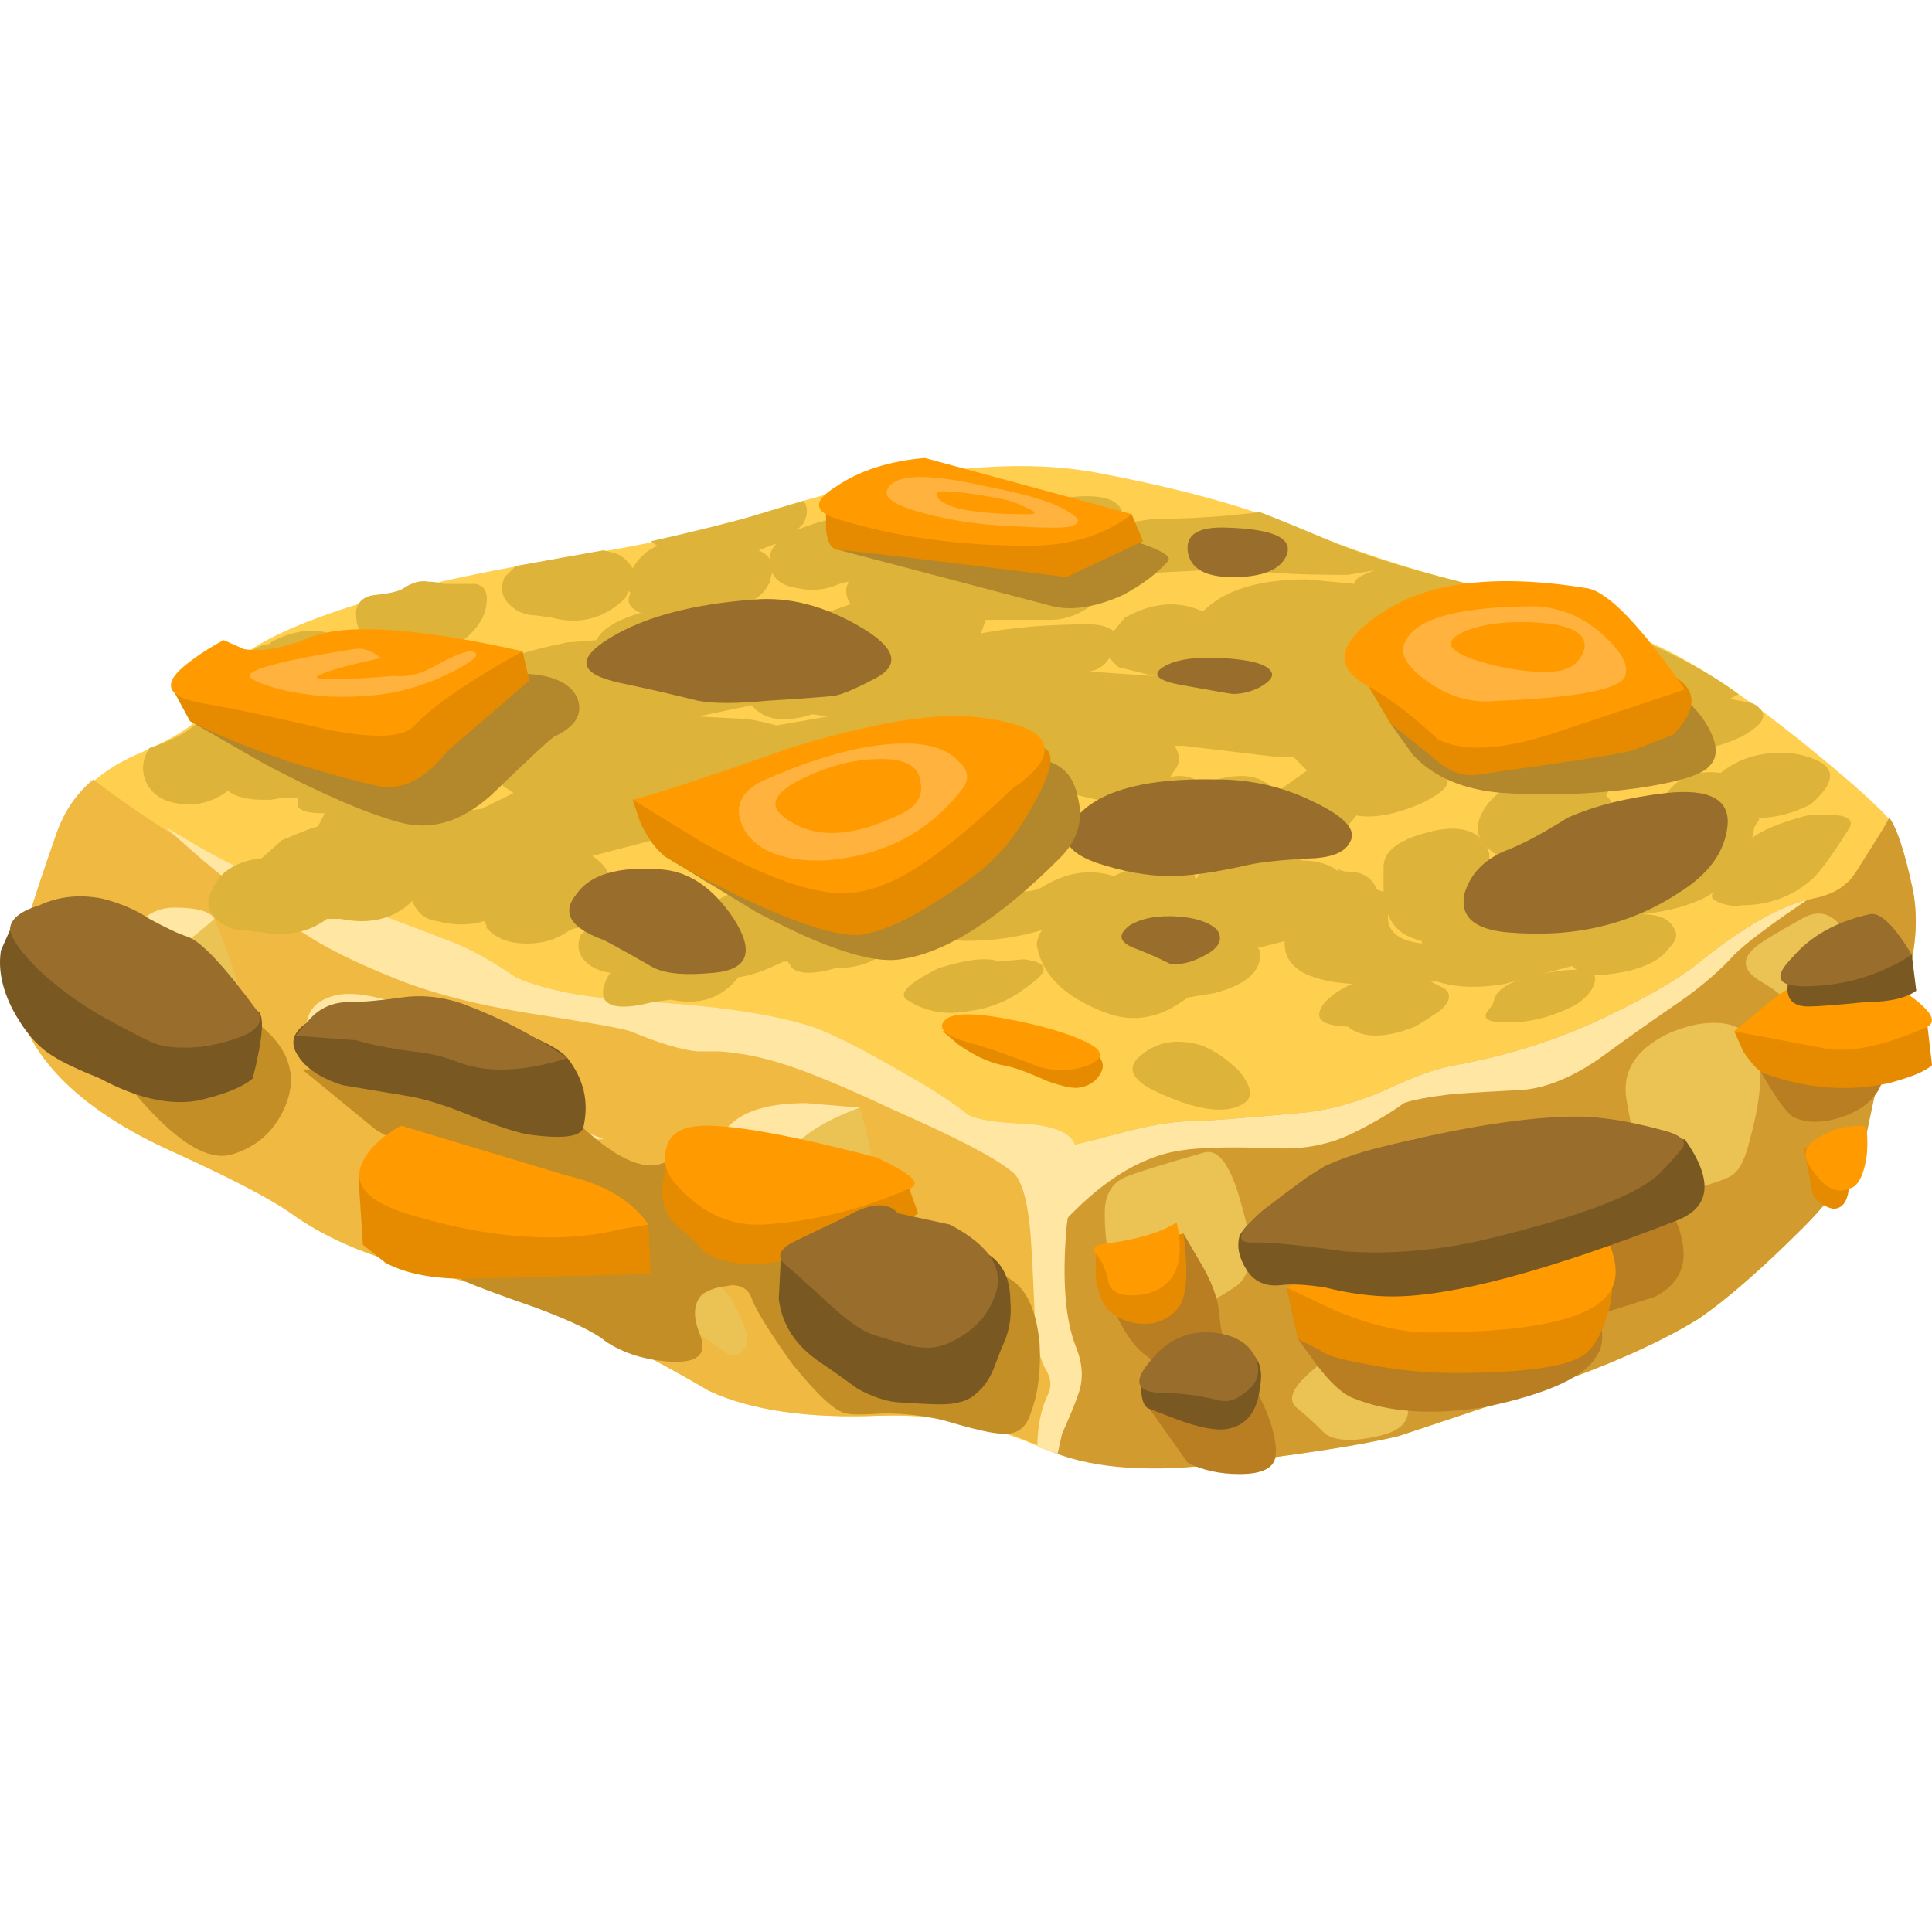 <?xml version="1.0" encoding="UTF-8" standalone="no"?>
<!-- Generator: Adobe Illustrator 15.1.0, SVG Export Plug-In . SVG Version: 6.00 Build 0)  -->

<svg
   xmlns:dc="http://purl.org/dc/elements/1.1/"
   xmlns:cc="http://creativecommons.org/ns#"
   xmlns:rdf="http://www.w3.org/1999/02/22-rdf-syntax-ns#"
   xmlns:svg="http://www.w3.org/2000/svg"
   xmlns="http://www.w3.org/2000/svg"
   xmlns:sodipodi="http://sodipodi.sourceforge.net/DTD/sodipodi-0.dtd"
   xmlns:inkscape="http://www.inkscape.org/namespaces/inkscape"
   version="1.1"
   id="flash0.ai"
   x="0px"
   y="0px"
   width="256"
   height="256"
   viewBox="0 0 256 256"
   xml:space="preserve"
   sodipodi:docname="bubble_and_squeak.svg"
   inkscape:version="0.92.4 (5da689c313, 2019-01-14)"><title
   id="title1003">Bubble and Squeak</title><defs
   id="defs194" /><sodipodi:namedview
   pagecolor="#ffffff"
   bordercolor="#666666"
   borderopacity="1"
   objecttolerance="10"
   gridtolerance="10"
   guidetolerance="10"
   inkscape:pageopacity="0"
   inkscape:pageshadow="2"
   inkscape:window-width="1920"
   inkscape:window-height="1025"
   id="namedview192"
   showgrid="false"
   inkscape:zoom="1.9540655"
   inkscape:cx="214.28074"
   inkscape:cy="50.147833"
   inkscape:window-x="-8"
   inkscape:window-y="-8"
   inkscape:window-maximized="1"
   inkscape:current-layer="flash0.ai"
   fit-margin-top="0"
   fit-margin-left="0"
   fit-margin-right="0"
   fit-margin-bottom="0" />
<g
   id="g1086"
   transform="matrix(7.447,0,0,7.447,-64.21,-92.35)"><path
     style="clip-rule:evenodd;fill:#ffcf4f;fill-rule:evenodd"
     d="m 40.72,25.63 c 0.854,0.693 1.373,1.16 1.56,1.399 0.106,0.16 0.228,0.533 0.36,1.12 0.106,0.454 0.094,0.96 -0.04,1.521 -0.08,0.319 -0.227,0.8 -0.44,1.439 -0.08,0.32 -0.187,0.801 -0.32,1.44 -0.187,0.56 -0.56,1.12 -1.119,1.68 -0.747,0.747 -1.373,1.294 -1.881,1.64 -0.692,0.427 -1.626,0.841 -2.8,1.24 l -2.52,0.84 c -0.641,0.16 -1.76,0.334 -3.359,0.521 -1.281,0.133 -2.32,0.014 -3.121,-0.36 -0.879,-0.373 -1.8,-0.547 -2.76,-0.52 C 23,37.643 21.987,37.496 21.24,37.15 20.333,36.617 19.453,36.164 18.6,35.79 17.88,35.497 16.96,35.204 15.84,34.911 15.04,34.697 14.36,34.39 13.8,33.99 13.426,33.723 12.68,33.337 11.56,32.831 10.706,32.431 10.053,31.977 9.6,31.471 9.067,30.884 8.84,30.244 8.92,29.551 c 0.026,-0.267 0.253,-1.014 0.68,-2.24 0.24,-0.666 0.72,-1.16 1.44,-1.479 0.747,-0.32 1.147,-0.587 1.2,-0.8 0.133,-0.454 0.44,-0.827 0.92,-1.12 0.56,-0.347 1.493,-0.693 2.8,-1.04 0.853,-0.214 1.946,-0.427 3.28,-0.641 1.12,-0.187 2.08,-0.413 2.88,-0.68 2.506,-0.8 4.546,-1.04 6.119,-0.72 1.387,0.266 2.507,0.573 3.36,0.92 1.04,0.427 2.04,0.76 3,1 1.6,0.399 2.813,0.8 3.64,1.2 0.694,0.345 1.521,0.905 2.481,1.679 z"
     id="path19"
     inkscape:connector-curvature="0" /><path
     style="clip-rule:evenodd;fill:#f0b941;fill-rule:evenodd"
     d="m 16.64,29.149 c 0.347,0.134 0.733,0.347 1.16,0.64 0.533,0.24 1.346,0.387 2.44,0.44 1.227,0.08 2.173,0.227 2.839,0.44 0.374,0.133 0.947,0.426 1.721,0.88 0.426,0.239 0.773,0.467 1.04,0.68 0.134,0.08 0.426,0.134 0.88,0.16 0.772,0.026 1.12,0.227 1.04,0.6 l -0.16,1.24 c -0.08,0.934 -0.026,1.64 0.16,2.12 0.133,0.32 0.146,0.613 0.04,0.88 -0.054,0.16 -0.147,0.387 -0.28,0.681 l -0.08,0.359 C 26.961,38.056 26.56,37.896 26.24,37.789 25.707,37.63 25.053,37.562 24.28,37.59 23,37.643 21.987,37.496 21.24,37.15 20.333,36.617 19.453,36.164 18.6,35.79 17.88,35.497 16.96,35.204 15.84,34.911 15.04,34.697 14.36,34.39 13.8,33.99 13.426,33.723 12.68,33.337 11.56,32.831 10.706,32.431 10.053,31.977 9.6,31.471 9.067,30.884 8.84,30.244 8.92,29.551 c 0.026,-0.267 0.253,-1.014 0.68,-2.24 0.133,-0.427 0.36,-0.773 0.68,-1.04 1.307,0.986 2.347,1.573 3.12,1.76 0.426,0.078 1.506,0.451 3.24,1.118 z"
     id="path21"
     inkscape:connector-curvature="0" /><path
     style="clip-rule:evenodd;fill:#d19b30;fill-rule:evenodd"
     d="m 40.879,28.39 c 0.268,-0.054 0.468,-0.146 0.601,-0.28 0.054,-0.026 0.16,-0.173 0.32,-0.439 0.239,-0.374 0.387,-0.613 0.439,-0.721 0.134,0.188 0.268,0.587 0.4,1.2 0.106,0.454 0.094,0.96 -0.04,1.521 -0.08,0.319 -0.227,0.8 -0.44,1.439 -0.08,0.32 -0.187,0.801 -0.32,1.44 -0.187,0.56 -0.56,1.12 -1.119,1.68 -0.747,0.747 -1.373,1.294 -1.881,1.64 -0.692,0.427 -1.626,0.841 -2.8,1.24 l -2.52,0.84 c -0.641,0.16 -1.76,0.334 -3.359,0.521 -1.227,0.133 -2.2,0.04 -2.921,-0.28 l 0.2,-1.16 -0.2,-3.64 0.081,-0.56 c 0.159,0 0.532,-0.08 1.119,-0.24 0.587,-0.16 1.04,-0.24 1.36,-0.24 0.239,0 0.934,-0.054 2.079,-0.16 0.454,-0.053 0.921,-0.187 1.4,-0.4 0.507,-0.239 0.92,-0.386 1.24,-0.439 1.014,-0.187 1.946,-0.493 2.8,-0.92 0.72,-0.347 1.254,-0.667 1.601,-0.96 0.773,-0.616 1.428,-0.976 1.96,-1.082 z"
     id="path23"
     inkscape:connector-curvature="0" /><path
     style="clip-rule:evenodd;fill:#ffe6a3;fill-rule:evenodd"
     d="m 39.479,29.39 c -0.24,0.267 -0.547,0.533 -0.92,0.8 -0.507,0.347 -0.96,0.667 -1.36,0.96 -0.507,0.374 -0.986,0.587 -1.439,0.64 -0.534,0.027 -0.974,0.054 -1.32,0.08 -0.427,0.054 -0.706,0.107 -0.84,0.16 -0.214,0.16 -0.507,0.334 -0.88,0.521 -0.428,0.213 -0.894,0.307 -1.399,0.28 -0.801,-0.027 -1.36,-0.014 -1.681,0.039 -0.747,0.107 -1.493,0.587 -2.24,1.44 l -0.12,-1.16 0.041,-0.319 c 0.159,0 0.532,-0.08 1.119,-0.24 0.587,-0.16 1.04,-0.24 1.36,-0.24 0.239,0 0.934,-0.054 2.079,-0.16 0.454,-0.053 0.921,-0.187 1.4,-0.4 0.507,-0.239 0.92,-0.386 1.24,-0.439 1.014,-0.187 1.946,-0.493 2.8,-0.92 0.72,-0.347 1.254,-0.667 1.601,-0.96 0.729,-0.579 1.35,-0.933 1.859,-1.06 -0.662,0.446 -1.095,0.774 -1.3,0.978 z"
     id="path25"
     inkscape:connector-curvature="0" /><path
     style="clip-rule:evenodd;fill:#ffe6a3;fill-rule:evenodd"
     d="m 16.64,29.149 c 0.347,0.134 0.733,0.347 1.16,0.64 0.533,0.24 1.346,0.387 2.44,0.44 1.227,0.08 2.173,0.227 2.839,0.44 0.374,0.133 0.947,0.426 1.721,0.88 0.426,0.239 0.773,0.467 1.04,0.68 0.134,0.08 0.426,0.134 0.88,0.16 0.772,0.026 1.12,0.227 1.04,0.6 l -0.16,1.24 c -0.08,0.934 -0.026,1.64 0.16,2.12 0.133,0.32 0.146,0.613 0.04,0.88 -0.054,0.16 -0.147,0.387 -0.28,0.681 l -0.08,0.359 -0.36,-0.12 c 0,-0.373 0.067,-0.693 0.2,-0.96 0.054,-0.133 0.041,-0.267 -0.04,-0.4 -0.106,-0.186 -0.173,-0.439 -0.2,-0.76 -0.026,-0.72 -0.053,-1.267 -0.079,-1.64 -0.054,-0.667 -0.174,-1.054 -0.36,-1.16 -0.293,-0.24 -0.987,-0.6 -2.08,-1.08 -0.907,-0.427 -1.587,-0.706 -2.041,-0.84 -0.346,-0.106 -0.693,-0.173 -1.04,-0.2 h -0.4 c -0.293,-0.026 -0.693,-0.146 -1.2,-0.359 -0.16,-0.054 -0.76,-0.16 -1.8,-0.32 -0.986,-0.16 -1.8,-0.373 -2.44,-0.641 -0.667,-0.266 -1.2,-0.533 -1.6,-0.8 -0.613,-0.453 -0.934,-0.68 -0.96,-0.68 -0.293,-0.16 -0.786,-0.56 -1.479,-1.2 0.907,0.561 1.52,0.867 1.84,0.92 0.425,0.08 1.505,0.453 3.239,1.12 z"
     id="path27"
     inkscape:connector-curvature="0" /><g
     id="g39">
		<path
   style="clip-rule:evenodd;fill:#deb33a;fill-rule:evenodd"
   d="m 13.48,24.75 c -0.613,0.187 -0.934,0.146 -0.96,-0.12 -0.026,-0.267 0.24,-0.52 0.8,-0.76 0.08,0 0.12,-0.014 0.12,-0.04 0.187,-0.106 0.387,-0.174 0.6,-0.2 0.267,-0.026 0.44,0.014 0.521,0.12 0.186,0.187 0.013,0.439 -0.521,0.76 z"
   id="path29"
   inkscape:connector-curvature="0" />
		<path
   style="clip-rule:evenodd;fill:#deb33a;fill-rule:evenodd"
   d="m 16.919,23.75 c -0.213,0.133 -0.426,0.2 -0.64,0.2 h -0.44 c -0.613,0 -0.907,-0.227 -0.88,-0.681 0.026,-0.159 0.133,-0.253 0.32,-0.28 0.267,-0.026 0.44,-0.066 0.52,-0.119 0.16,-0.107 0.307,-0.146 0.44,-0.12 0.08,0 0.173,0.013 0.28,0.04 h 0.56 c 0.16,0.026 0.227,0.146 0.2,0.359 -0.026,0.214 -0.146,0.414 -0.36,0.601 z"
   id="path31"
   inkscape:connector-curvature="0" />
		<path
   style="clip-rule:evenodd;fill:#deb33a;fill-rule:evenodd"
   d="m 26.84,29.47 c 0.426,0.054 0.467,0.2 0.12,0.44 -0.32,0.266 -0.681,0.426 -1.081,0.479 -0.427,0.08 -0.8,0.014 -1.12,-0.2 -0.16,-0.106 0.026,-0.293 0.56,-0.56 0.506,-0.16 0.867,-0.2 1.08,-0.12 z"
   id="path33"
   inkscape:connector-curvature="0" />
		<path
   style="clip-rule:evenodd;fill:#deb33a;fill-rule:evenodd"
   d="m 21.04,25.149 0.76,0.04 c 0.133,0 0.347,0.04 0.64,0.12 l 0.92,-0.16 -0.281,-0.039 c -0.506,0.159 -0.866,0.106 -1.08,-0.16 z m 1.28,-2.799 c 0,-0.106 0.04,-0.2 0.12,-0.28 l -0.319,0.12 c 0.105,0.053 0.171,0.106 0.199,0.16 z m 0.519,0.52 c -0.24,-0.027 -0.4,-0.12 -0.479,-0.28 l -0.04,0.16 c -0.054,0.133 -0.146,0.239 -0.28,0.319 0.374,0 0.56,0.08 0.56,0.24 0.24,0 0.4,0.027 0.479,0.08 l 0.681,-0.24 C 23.707,23.096 23.679,23.003 23.679,22.87 l 0.041,-0.12 -0.16,0.04 c -0.24,0.106 -0.481,0.133 -0.721,0.08 z m 8.481,3.64 0.559,-0.399 -0.239,-0.24 h -0.28 l -1.68,-0.2 h -0.16 c 0.106,0.16 0.106,0.307 0,0.44 l -0.08,0.119 c 0.213,-0.053 0.4,-0.013 0.561,0.12 l 0.279,-0.08 c 0.506,-0.133 0.853,-0.053 1.04,0.24 z M 24.96,27.949 24.92,27.71 24.679,27.63 24.559,27.55 24,27.39 c -0.053,-0.026 -0.12,-0.106 -0.2,-0.24 l -0.36,-0.04 c -0.053,-0.026 -0.106,-0.093 -0.16,-0.199 h -0.24 c -0.133,0.133 -0.2,0.253 -0.2,0.359 0.027,0.4 -0.266,0.667 -0.879,0.8 -0.613,0.16 -0.934,0.067 -0.96,-0.28 0,-0.266 0.053,-0.493 0.16,-0.68 l -2,0.521 c 0.24,0.159 0.347,0.347 0.32,0.56 0.133,-0.026 0.28,-0.014 0.439,0.04 0.16,0.026 0.187,0.094 0.08,0.2 l 0.48,0.04 c 0.026,-0.026 0.16,-0.066 0.399,-0.12 l 0.48,0.08 c 0.374,-0.213 0.787,-0.32 1.24,-0.32 h 1.68 c 0.267,-0.108 0.494,-0.162 0.681,-0.162 z m 1.76,-0.239 -0.12,0.159 c -0.08,0.107 -0.253,0.214 -0.521,0.32 0.534,0.106 0.894,0.106 1.081,0 0.426,-0.267 0.853,-0.333 1.279,-0.2 0.32,-0.159 0.653,-0.227 1,-0.2 0.299,0.021 0.453,0.115 0.46,0.28 0.042,-0.126 0.182,-0.233 0.421,-0.319 0.266,-0.107 0.559,-0.174 0.879,-0.2 -0.16,-0.026 -0.253,-0.094 -0.279,-0.2 -0.107,0.08 -0.213,0.12 -0.32,0.12 -0.96,0.24 -1.627,0.213 -2,-0.08 -0.267,-0.214 -0.293,-0.453 -0.08,-0.72 h -0.2 l -1.041,-0.24 0.2,0.24 c 0.267,0.054 0.387,0.187 0.36,0.399 -0.08,0.347 -0.427,0.561 -1.04,0.641 z m -1.241,-2.32 -0.2,-0.04 -1.8,0.44 0.041,0.04 v 0.2 l 1.319,0.039 c 0.213,0.08 0.333,0.134 0.36,0.16 h 0.28 l 0.24,-0.04 c -0.213,-0.133 -0.146,-0.333 0.2,-0.6 l -0.041,-0.2 h -0.399 z m 3.041,-1.12 -0.16,-0.159 c -0.08,0.133 -0.199,0.213 -0.359,0.239 l 1.16,0.08 z m 5.4,4.919 v -0.04 l -0.12,-0.04 c -0.24,-0.08 -0.4,-0.227 -0.48,-0.439 -0.028,0.293 0.172,0.467 0.6,0.519 z m 1.159,-1.719 0.041,0.12 c 0,0.373 0.053,0.586 0.159,0.64 0.213,0.08 0.267,0.2 0.16,0.36 0.294,0.053 0.373,0.16 0.239,0.32 h 0.2 l 0.521,-0.16 c 0.32,-0.08 0.561,-0.107 0.721,-0.08 -0.294,-0.107 -0.441,-0.28 -0.441,-0.521 -0.293,-0.133 -0.239,-0.36 0.16,-0.68 l 0.2,-0.08 v -0.12 l -0.479,0.28 c -0.721,0.24 -1.213,0.214 -1.481,-0.079 z m 0.96,-4.04 -0.919,-0.24 0.039,0.2 c 0,0.134 0.12,0.254 0.36,0.36 0.08,-0.106 0.2,-0.2 0.359,-0.28 z m -2.479,0.84 c -0.134,-0.133 -0.213,-0.267 -0.24,-0.399 -0.133,0.053 -0.32,0.08 -0.56,0.08 l 0.079,0.119 c 0.134,0.613 0.627,1.32 1.48,2.12 0.16,0.134 0.014,0.307 -0.44,0.521 -0.453,0.187 -0.826,0.253 -1.119,0.2 l -0.24,0.279 c -0.24,0.24 -0.533,0.36 -0.88,0.36 l 0.12,0.08 v 0.08 c 0.316,0 0.556,0.079 0.72,0.239 -0.053,-0.053 -0.066,-0.08 -0.04,-0.08 0.053,0.027 0.106,0.041 0.16,0.041 0.267,0 0.439,0.106 0.521,0.319 l 0.119,0.04 V 27.83 c 0,-0.268 0.24,-0.467 0.721,-0.601 0.453,-0.134 0.786,-0.106 1,0.08 l -0.04,-0.08 c -0.027,-0.213 0.066,-0.426 0.279,-0.64 l 0.4,-0.36 c 0.187,-0.16 0.439,-0.279 0.76,-0.359 -0.613,0 -1.12,-0.107 -1.521,-0.32 -0.266,-0.08 -0.492,-0.187 -0.68,-0.32 -0.373,-0.187 -0.613,-0.373 -0.72,-0.56 -0.026,-0.16 0.013,-0.294 0.121,-0.4 z m -0.84,-1.48 c 0,-0.054 0.053,-0.107 0.159,-0.16 l 0.2,-0.08 -0.479,0.08 c -0.986,0 -1.6,-0.04 -1.84,-0.12 -1.521,0.08 -2.307,0.12 -2.36,0.12 h -0.08 v 0.04 c -0.027,0.213 -0.147,0.399 -0.36,0.56 -0.214,0.134 -0.427,0.2 -0.64,0.2 h -1.16 l -0.081,0.24 c 0.561,-0.106 1.2,-0.16 1.921,-0.16 0.187,0 0.333,0.04 0.439,0.12 l 0.2,-0.24 c 0.48,-0.267 0.934,-0.307 1.36,-0.12 h 0.039 c 0.374,-0.373 0.987,-0.56 1.84,-0.56 z m 4.24,1.399 0.16,0.04 c -0.268,-0.133 -0.641,-0.227 -1.121,-0.279 0.32,0.133 0.641,0.213 0.961,0.239 z m 4.56,2.96 c -0.32,0.507 -0.547,0.813 -0.681,0.92 -0.347,0.294 -0.76,0.44 -1.239,0.44 -0.08,0.026 -0.2,0.014 -0.36,-0.04 -0.16,-0.054 -0.2,-0.12 -0.119,-0.2 L 39,28.349 c -0.293,0.16 -0.68,0.267 -1.16,0.32 0.294,0 0.48,0.08 0.561,0.24 0.08,0.106 0.053,0.227 -0.08,0.359 -0.187,0.267 -0.586,0.427 -1.199,0.48 -0.268,0 -0.441,-0.054 -0.521,-0.16 -0.721,0.187 -1.12,0.293 -1.2,0.32 -0.479,0.079 -0.88,0.066 -1.2,-0.041 h -0.12 l 0.24,0.12 c 0.133,0.106 0.106,0.24 -0.08,0.4 -0.24,0.16 -0.387,0.253 -0.439,0.28 -0.534,0.213 -0.934,0.213 -1.2,0 -0.494,-0.015 -0.628,-0.161 -0.4,-0.44 0.134,-0.134 0.293,-0.24 0.479,-0.319 -0.826,-0.054 -1.226,-0.307 -1.199,-0.761 L 31,29.27 l 0.039,0.04 c 0.054,0.347 -0.213,0.601 -0.8,0.76 l -0.479,0.08 -0.12,0.08 c -0.427,0.294 -0.866,0.36 -1.319,0.2 -0.721,-0.267 -1.134,-0.653 -1.241,-1.16 -0.026,-0.08 0,-0.187 0.081,-0.32 -0.801,0.24 -1.64,0.254 -2.521,0.04 l -0.16,0.28 c -0.267,0.24 -0.6,0.36 -1,0.36 -0.373,0.106 -0.627,0.106 -0.76,0 l -0.08,-0.12 h -0.08 c -0.32,0.16 -0.586,0.253 -0.8,0.279 -0.293,0.374 -0.694,0.507 -1.2,0.4 l -0.32,0.04 c -0.507,0.134 -0.8,0.106 -0.88,-0.08 -0.027,-0.133 0.013,-0.28 0.12,-0.439 -0.187,-0.027 -0.334,-0.094 -0.44,-0.2 -0.133,-0.134 -0.16,-0.293 -0.08,-0.48 l 0.12,-0.119 h -0.2 l -0.12,0.039 c -0.213,0.16 -0.467,0.24 -0.76,0.24 -0.32,0 -0.56,-0.094 -0.72,-0.279 V 28.87 l -0.04,-0.08 c -0.267,0.08 -0.547,0.08 -0.84,0 -0.213,-0.026 -0.36,-0.146 -0.44,-0.359 -0.32,0.32 -0.747,0.427 -1.28,0.32 h -0.24 c -0.32,0.239 -0.707,0.319 -1.16,0.239 l -0.32,-0.04 c -0.214,0 -0.387,-0.08 -0.521,-0.239 -0.133,-0.134 -0.146,-0.294 -0.04,-0.48 0.133,-0.319 0.426,-0.507 0.88,-0.56 l 0.36,-0.32 c 0.374,-0.16 0.587,-0.24 0.64,-0.24 l 0.12,-0.239 c -0.32,0 -0.48,-0.054 -0.48,-0.16 v -0.12 h -0.24 l -0.24,0.04 h -0.12 c -0.293,0 -0.507,-0.054 -0.64,-0.16 -0.213,0.16 -0.44,0.24 -0.68,0.24 -0.374,0 -0.627,-0.12 -0.76,-0.36 -0.107,-0.213 -0.093,-0.427 0.04,-0.64 0.4,-0.134 0.68,-0.28 0.84,-0.44 h 0.041 c 0.266,0 0.466,0.067 0.6,0.2 0.24,-0.187 0.48,-0.28 0.72,-0.28 h 0.12 l 0.16,0.04 v -0.04 c 0.16,-0.133 0.6,-0.373 1.32,-0.72 0.586,-0.267 1.013,-0.24 1.28,0.08 0.133,0.16 0.133,0.333 0,0.52 -0.134,0.16 -0.293,0.28 -0.48,0.36 l -0.36,0.16 c -0.187,0.106 -0.266,0.134 -0.24,0.08 l -0.08,0.08 c 0.054,0.054 0.054,0.12 0,0.2 0.347,0 0.533,0.066 0.56,0.199 0.053,0.054 0.066,0.12 0.04,0.2 h 0.04 c 0.267,0.08 0.4,0.24 0.4,0.48 l 0.2,-0.04 0.48,0.04 0.28,-0.04 0.56,-0.28 -0.12,-0.08 c -0.133,-0.08 -0.2,-0.187 -0.2,-0.319 0.08,-0.294 0.28,-0.534 0.6,-0.721 l -0.24,-0.04 c -0.427,-0.054 -0.626,-0.239 -0.6,-0.56 -0.32,-0.027 -0.347,-0.16 -0.08,-0.4 0.267,-0.213 0.8,-0.4 1.6,-0.56 l 0.52,-0.04 c 0.08,-0.187 0.333,-0.347 0.76,-0.48 h 0.04 c -0.213,-0.08 -0.28,-0.199 -0.2,-0.359 l -0.04,-0.04 -0.04,0.12 c -0.374,0.373 -0.813,0.493 -1.32,0.359 l -0.28,-0.04 c -0.187,0 -0.347,-0.066 -0.48,-0.2 -0.133,-0.133 -0.16,-0.293 -0.08,-0.479 l 0.2,-0.2 1.56,-0.28 0.16,0.04 c 0.134,0.027 0.253,0.12 0.36,0.28 0.106,-0.187 0.253,-0.32 0.44,-0.399 l -0.12,-0.08 c 0.827,-0.187 1.466,-0.347 1.92,-0.48 l 0.8,-0.24 c 0.08,0.106 0.08,0.24 0,0.4 l -0.12,0.12 c 0.479,-0.213 1.24,-0.347 2.279,-0.4 l 2.761,-0.2 c 0.56,-0.027 0.813,0.133 0.76,0.48 l 0.561,-0.08 c 0.613,0 1.239,-0.04 1.879,-0.12 0.348,0.133 0.801,0.32 1.36,0.56 0.613,0.24 1.347,0.467 2.2,0.681 2.267,0.56 3.92,1.227 4.96,2 l -0.16,0.08 0.4,0.08 0.079,0.04 0.081,0.08 c 0.105,0.133 -0.014,0.293 -0.36,0.479 -0.4,0.187 -0.787,0.267 -1.16,0.24 l -0.2,0.04 c -0.373,0 -0.6,0.014 -0.68,0.04 l -0.6,0.12 c 0.319,0.133 0.399,0.333 0.239,0.6 0.08,0.08 0.12,0.146 0.12,0.2 0.027,0.106 0,0.227 -0.08,0.359 l 0.2,-0.12 0.681,-0.199 0.159,-0.28 c 0.213,-0.293 0.533,-0.413 0.96,-0.36 0.294,-0.239 0.653,-0.359 1.08,-0.359 0.24,0 0.467,0.053 0.68,0.16 0.293,0.16 0.24,0.413 -0.16,0.76 -0.319,0.16 -0.626,0.239 -0.919,0.239 v 0.04 l -0.081,0.12 -0.039,0.2 c 0.16,-0.134 0.479,-0.267 0.96,-0.399 0.639,-0.058 0.892,0.023 0.76,0.235 z"
   id="path35"
   inkscape:connector-curvature="0" />
		<path
   style="clip-rule:evenodd;fill:#deb33a;fill-rule:evenodd"
   d="m 35.199,30.229 c 0.026,-0.24 0.347,-0.413 0.96,-0.52 0.613,-0.107 0.894,-0.054 0.84,0.159 -0.026,0.134 -0.133,0.268 -0.32,0.4 -0.453,0.24 -0.893,0.347 -1.319,0.32 -0.32,0 -0.387,-0.094 -0.2,-0.28 z"
   id="path37"
   inkscape:connector-curvature="0" />
	</g><path
     style="clip-rule:evenodd;fill:#ebc355;fill-rule:evenodd"
     d="m 12.439,28.75 c 0.48,1.173 0.641,1.88 0.48,2.119 -0.187,0.268 -0.613,0.348 -1.28,0.24 -0.32,-0.053 -0.546,-0.373 -0.68,-0.96 -0.106,-0.479 -0.134,-0.84 -0.08,-1.08 0.026,-0.159 0.213,-0.307 0.56,-0.439 0.401,-0.107 0.734,-0.067 1,0.12 z"
     id="path41"
     inkscape:connector-curvature="0" /><path
     style="clip-rule:evenodd;fill:#ebc355;fill-rule:evenodd"
     d="m 23.92,32.109 c 0.293,1.04 0.373,1.721 0.24,2.04 -0.053,0.214 -0.227,0.32 -0.52,0.32 -0.374,-0.026 -0.68,-0.04 -0.92,-0.04 -0.293,0 -0.546,-0.174 -0.76,-0.52 -0.213,-0.294 -0.32,-0.601 -0.32,-0.921 0,-0.718 0.759,-1.011 2.28,-0.879 z"
     id="path43"
     inkscape:connector-curvature="0" /><path
     style="clip-rule:evenodd;fill:#ebc355;fill-rule:evenodd"
     d="m 18.68,32.31 c 0.347,0.106 0.613,0.36 0.8,0.76 0.187,0.4 0.146,0.653 -0.12,0.761 -0.48,0.213 -1.093,-0.054 -1.84,-0.801 -0.293,-0.293 -0.28,-0.52 0.041,-0.68 0.319,-0.133 0.692,-0.147 1.119,-0.04 z"
     id="path45"
     inkscape:connector-curvature="0" /><path
     style="clip-rule:evenodd;fill:#ebc355;fill-rule:evenodd"
     d="m 15.76,30.27 c 0.4,0.08 0.667,0.28 0.8,0.6 0.16,0.32 0.053,0.561 -0.32,0.721 -0.32,0.16 -0.6,0.187 -0.84,0.08 -0.32,-0.214 -0.64,-0.4 -0.96,-0.561 -0.479,-0.24 -0.533,-0.479 -0.16,-0.72 0.373,-0.241 0.866,-0.281 1.48,-0.12 z"
     id="path47"
     inkscape:connector-curvature="0" /><path
     style="clip-rule:evenodd;fill:#ebc355;fill-rule:evenodd"
     d="m 30.039,32.91 c 0.268,-0.08 0.494,0.239 0.681,0.959 0.214,0.721 0.187,1.188 -0.08,1.4 -0.267,0.187 -0.467,0.293 -0.601,0.32 -0.079,0.026 -0.347,0.014 -0.8,-0.04 -0.64,-0.026 -0.96,-0.547 -0.96,-1.561 0,-0.319 0.12,-0.533 0.36,-0.64 0.187,-0.078 0.654,-0.225 1.4,-0.438 z"
     id="path49"
     inkscape:connector-curvature="0" /><path
     style="clip-rule:evenodd;fill:#ebc355;fill-rule:evenodd"
     d="m 25,34.83 c 0.293,-0.027 0.466,0.253 0.521,0.84 0.053,0.56 -0.067,0.88 -0.36,0.96 -0.48,0.159 -0.894,-0.04 -1.24,-0.601 -0.16,-0.213 -0.147,-0.453 0.04,-0.72 C 24.173,35.043 24.52,34.883 25,34.83 Z"
     id="path51"
     inkscape:connector-curvature="0" /><path
     style="clip-rule:evenodd;fill:#ebc355;fill-rule:evenodd"
     d="m 21.4,35.31 c 0.08,-0.026 0.2,0.12 0.36,0.44 0.16,0.319 0.2,0.533 0.12,0.64 -0.08,0.106 -0.173,0.146 -0.28,0.12 -0.16,-0.106 -0.333,-0.227 -0.52,-0.36 -0.454,-0.32 -0.347,-0.6 0.32,-0.84 z"
     id="path53"
     inkscape:connector-curvature="0" /><path
     style="clip-rule:evenodd;fill:#ebc355;fill-rule:evenodd"
     d="m 38.8,30.63 c 1.066,-0.187 1.387,0.493 0.96,2.04 -0.081,0.347 -0.187,0.56 -0.32,0.64 -0.054,0.054 -0.319,0.146 -0.8,0.28 -0.374,0.106 -0.641,-0.04 -0.801,-0.44 -0.079,-0.187 -0.173,-0.587 -0.279,-1.2 -0.053,-0.346 0.053,-0.64 0.319,-0.88 0.241,-0.214 0.547,-0.36 0.921,-0.44 z"
     id="path55"
     inkscape:connector-curvature="0" /><path
     style="clip-rule:evenodd;fill:#ebc355;fill-rule:evenodd"
     d="m 40.679,28.75 c 0.32,-0.188 0.587,-0.094 0.801,0.279 0.24,0.4 0.187,0.773 -0.16,1.12 -0.293,0.294 -0.52,0.387 -0.68,0.28 -0.214,-0.24 -0.44,-0.427 -0.68,-0.561 -0.32,-0.187 -0.36,-0.387 -0.121,-0.6 0.081,-0.079 0.36,-0.251 0.84,-0.518 z"
     id="path57"
     inkscape:connector-curvature="0" /><path
     style="clip-rule:evenodd;fill:#ebc355;fill-rule:evenodd"
     d="m 35.999,34.47 c 0.508,0.134 0.867,0.573 1.08,1.319 -1.439,0.374 -2.359,0.4 -2.76,0.08 -0.32,-0.239 -0.24,-0.56 0.24,-0.959 0.454,-0.4 0.933,-0.547 1.44,-0.44 z"
     id="path59"
     inkscape:connector-curvature="0" /><path
     style="clip-rule:evenodd;fill:#ebc355;fill-rule:evenodd"
     d="m 34.199,32.869 c 0.107,0.16 0.16,0.387 0.16,0.681 -0.026,0.373 -0.146,0.64 -0.36,0.8 -0.213,0.16 -0.399,0.2 -0.56,0.12 -0.054,-0.026 -0.187,-0.146 -0.4,-0.36 -0.16,-0.16 -0.066,-0.493 0.28,-1 0.321,-0.506 0.614,-0.587 0.88,-0.241 z"
     id="path61"
     inkscape:connector-curvature="0" /><path
     style="clip-rule:evenodd;fill:#ebc355;fill-rule:evenodd"
     d="m 32.72,36.51 c 0.373,0.053 0.666,0.279 0.88,0.68 0.187,0.4 0.04,0.653 -0.44,0.76 -0.453,0.107 -0.773,0.094 -0.96,-0.039 -0.187,-0.188 -0.347,-0.334 -0.479,-0.44 -0.187,-0.134 -0.134,-0.333 0.159,-0.601 0.266,-0.266 0.546,-0.388 0.84,-0.36 z"
     id="path63"
     inkscape:connector-curvature="0" /><path
     style="clip-rule:evenodd;fill:#deb33a;fill-rule:evenodd"
     d="m 29.96,30.989 c 0.239,0.08 0.479,0.24 0.72,0.48 0.213,0.267 0.24,0.453 0.08,0.56 -0.32,0.214 -0.867,0.134 -1.64,-0.24 -0.4,-0.213 -0.454,-0.426 -0.16,-0.64 0.267,-0.212 0.6,-0.266 1,-0.16 z"
     id="path65"
     inkscape:connector-curvature="0" /><path
     style="clip-rule:evenodd;fill:#ffe6a3;fill-rule:evenodd"
     d="m 23.92,32.109 c -0.72,0.267 -1.16,0.573 -1.32,0.92 l -0.479,1.04 c -0.241,-0.213 -0.4,-0.439 -0.48,-0.68 -0.106,-0.24 -0.16,-0.413 -0.16,-0.521 -0.053,-0.187 0,-0.346 0.16,-0.479 0.267,-0.24 0.707,-0.36 1.32,-0.36 z"
     id="path67"
     inkscape:connector-curvature="0" /><path
     style="clip-rule:evenodd;fill:#ffe6a3;fill-rule:evenodd"
     d="m 19.36,32.67 c -0.374,0 -0.667,0.08 -0.88,0.24 l -0.24,0.199 -0.36,0.16 c -0.16,0.16 -0.28,0.08 -0.36,-0.24 -0.053,-0.267 -0.053,-0.426 0,-0.479 0.054,-0.106 0.24,-0.16 0.56,-0.16 0.426,0 0.853,0.092 1.28,0.28 z"
     id="path69"
     inkscape:connector-curvature="0" /><path
     style="clip-rule:evenodd;fill:#ffe6a3;fill-rule:evenodd"
     d="m 16.28,30.47 c -0.48,0 -0.907,0.16 -1.28,0.479 l -0.24,0.16 c -0.4,0.134 -0.613,0.094 -0.64,-0.12 -0.133,-0.479 0.027,-0.772 0.48,-0.88 0.346,-0.08 0.906,0.04 1.68,0.361 z"
     id="path71"
     inkscape:connector-curvature="0" /><path
     style="clip-rule:evenodd;fill:#ffe6a3;fill-rule:evenodd"
     d="m 12.439,28.75 c -0.4,0.346 -0.68,0.56 -0.84,0.64 -0.106,0.054 -0.16,0.146 -0.16,0.28 0,0.08 0.014,0.187 0.041,0.319 0,0.106 -0.107,0.4 -0.32,0.88 -0.187,-0.64 -0.28,-1.039 -0.28,-1.199 v -0.601 l 0.2,-0.239 c 0.187,-0.188 0.4,-0.28 0.64,-0.28 0.4,0 0.64,0.066 0.719,0.2 z"
     id="path73"
     inkscape:connector-curvature="0" /><path
     style="clip-rule:evenodd;fill:#c28e25;fill-rule:evenodd"
     d="m 9.84,30.229 1.32,-0.08 c 0.986,0.026 1.693,0.2 2.12,0.521 0.48,0.399 0.626,0.854 0.44,1.359 -0.187,0.48 -0.52,0.787 -1,0.92 -0.64,0.16 -1.6,-0.746 -2.88,-2.72 z"
     id="path75"
     inkscape:connector-curvature="0" /><path
     style="clip-rule:evenodd;fill:#c28e25;fill-rule:evenodd"
     d="m 20.48,33.069 1.64,0.44 c 1.146,0.293 1.826,0.507 2.04,0.64 0.16,0.08 0.56,0.24 1.2,0.48 0.613,0.213 1.04,0.399 1.28,0.56 0.267,0.187 0.427,0.561 0.48,1.12 0.026,0.479 -0.027,0.894 -0.16,1.24 -0.081,0.267 -0.253,0.387 -0.521,0.36 -0.16,0 -0.506,-0.08 -1.04,-0.24 -0.347,-0.08 -0.693,-0.12 -1.04,-0.12 -0.374,0.026 -0.6,0.026 -0.681,0 -0.187,-0.026 -0.506,-0.32 -0.959,-0.88 -0.4,-0.561 -0.64,-0.947 -0.72,-1.16 -0.053,-0.16 -0.173,-0.24 -0.36,-0.24 l -0.24,0.04 c -0.107,0.026 -0.2,0.066 -0.28,0.12 -0.16,0.16 -0.173,0.4 -0.041,0.72 0.133,0.347 -0.04,0.507 -0.52,0.48 -0.454,-0.026 -0.84,-0.147 -1.16,-0.36 -0.187,-0.16 -0.6,-0.359 -1.24,-0.6 -0.693,-0.24 -1.12,-0.4 -1.28,-0.48 -0.187,-0.08 -0.347,-0.387 -0.48,-0.92 -0.187,-0.64 -0.307,-1 -0.36,-1.08 -0.106,-0.187 -0.253,-0.359 -0.44,-0.52 L 15.318,32.509 14,31.43 h 2.48 c 0.933,0 1.773,0.347 2.52,1.04 0.64,0.587 1.133,0.786 1.48,0.599 z"
     id="path77"
     inkscape:connector-curvature="0" /><path
     style="clip-rule:evenodd;fill:#b87e21;fill-rule:evenodd"
     d="m 29.68,34.35 0.28,0.48 c 0.213,0.346 0.333,0.666 0.36,0.959 0.026,0.428 0.159,0.761 0.399,1 0.133,0.134 0.267,0.348 0.4,0.641 0.159,0.373 0.227,0.666 0.2,0.88 -0.027,0.214 -0.241,0.319 -0.641,0.319 -0.347,0 -0.653,-0.066 -0.92,-0.199 l -0.681,-0.96 0.4,-0.601 L 29,36.51 c -0.188,-0.134 -0.374,-0.4 -0.561,-0.8 l -0.24,-0.601 h 0.48 z"
     id="path79"
     inkscape:connector-curvature="0" /><path
     style="clip-rule:evenodd;fill:#b87e21;fill-rule:evenodd"
     d="m 38.079,33.83 c 0.24,0.026 0.4,0.253 0.48,0.68 0.08,0.427 -0.08,0.746 -0.48,0.96 -0.506,0.16 -0.84,0.267 -1,0.319 0.08,0.348 0.067,0.587 -0.04,0.721 -0.187,0.373 -0.84,0.68 -1.96,0.92 -0.959,0.16 -1.76,0.106 -2.4,-0.16 -0.187,-0.08 -0.399,-0.28 -0.64,-0.6 l -0.319,-0.44 -0.2,-0.92 2.68,-0.8 c 0.214,-0.054 0.601,-0.187 1.16,-0.4 0.561,-0.187 1.066,-0.267 1.52,-0.24 0.399,0.026 0.799,0.013 1.199,-0.04 z"
     id="path81"
     inkscape:connector-curvature="0" /><path
     style="clip-rule:evenodd;fill:#b87e21;fill-rule:evenodd"
     d="m 39.72,31.029 2.319,-0.279 c 0.081,0.026 0.12,0.227 0.12,0.6 0,0.4 -0.213,0.693 -0.64,0.88 -0.399,0.16 -0.733,0.174 -1,0.04 -0.134,-0.106 -0.307,-0.347 -0.521,-0.72 z"
     id="path83"
     inkscape:connector-curvature="0" /><path
     style="clip-rule:evenodd;fill:#e68b00;fill-rule:evenodd"
     d="m 18.08,33.55 c 0.507,0.026 1.2,0.239 2.08,0.64 l 0.04,0.88 -3.08,0.08 c -0.693,0.026 -1.24,-0.066 -1.64,-0.28 L 15.08,34.551 15,33.35 l 0.16,-0.36 1.16,0.28 c 0.853,0.16 1.44,0.253 1.76,0.28 z"
     id="path85"
     inkscape:connector-curvature="0" /><path
     style="clip-rule:evenodd;fill:#e68b00;fill-rule:evenodd"
     d="M 20.839,34.35 C 20.546,34.163 20.4,33.897 20.4,33.55 l 0.08,-0.48 2.12,-0.04 c 0.453,-0.026 1.187,0.146 2.2,0.521 l 0.16,0.439 c -0.427,0.294 -1.16,0.561 -2.2,0.8 -0.64,0.16 -1.16,0.134 -1.56,-0.079 z"
     id="path87"
     inkscape:connector-curvature="0" /><path
     style="clip-rule:evenodd;fill:#e68b00;fill-rule:evenodd"
     d="m 28.12,34.71 1.56,-0.36 c 0.08,0.587 0.066,1 -0.04,1.24 -0.106,0.187 -0.28,0.307 -0.52,0.359 -0.268,0.027 -0.494,-0.026 -0.681,-0.16 -0.16,-0.106 -0.267,-0.319 -0.319,-0.64 z"
     id="path89"
     inkscape:connector-curvature="0" /><path
     style="clip-rule:evenodd;fill:#e68b00;fill-rule:evenodd"
     d="m 36.359,35.149 c 0.187,0 0.427,-0.026 0.72,-0.08 0.107,0 0.174,0.04 0.2,0.12 0.054,0.134 0.027,0.36 -0.08,0.68 -0.106,0.32 -0.239,0.534 -0.399,0.641 -0.293,0.213 -1.066,0.32 -2.32,0.32 -0.507,0 -1.027,-0.054 -1.56,-0.16 -0.454,-0.08 -0.721,-0.16 -0.8,-0.24 l -0.4,-0.2 -0.2,-0.92 z"
     id="path91"
     inkscape:connector-curvature="0" /><path
     style="clip-rule:evenodd;fill:#e68b00;fill-rule:evenodd"
     d="M 40.039,31.51 C 39.933,31.483 39.8,31.35 39.64,31.11 l -0.16,-0.359 2.199,-0.28 c 0.4,0 0.813,0.066 1.241,0.2 l 0.079,0.68 c -0.106,0.106 -0.359,0.213 -0.76,0.32 -0.719,0.159 -1.453,0.105 -2.2,-0.161 z"
     id="path93"
     inkscape:connector-curvature="0" /><path
     style="clip-rule:evenodd;fill:#e68b00;fill-rule:evenodd"
     d="m 40.879,33.67 -0.159,-0.84 0.64,0.159 0.12,0.12 c 0.054,0.107 0.066,0.254 0.04,0.44 -0.027,0.239 -0.12,0.36 -0.28,0.36 -0.134,-0.026 -0.254,-0.106 -0.361,-0.239 z"
     id="path95"
     inkscape:connector-curvature="0" /><path
     style="clip-rule:evenodd;fill:#ff9a00;fill-rule:evenodd"
     d="m 15.76,32.43 2.92,0.88 c 0.693,0.16 1.187,0.453 1.48,0.88 l -0.48,0.08 c -1.093,0.267 -2.374,0.174 -3.84,-0.28 -0.747,-0.239 -0.986,-0.573 -0.72,-1 0.133,-0.214 0.347,-0.4 0.64,-0.56 z"
     id="path97"
     inkscape:connector-curvature="0" /><path
     style="clip-rule:evenodd;fill:#ff9a00;fill-rule:evenodd"
     d="m 36.879,33.869 c 0.561,0.801 0.641,1.36 0.241,1.681 -0.428,0.373 -1.454,0.56 -3.081,0.56 -0.479,0 -1.04,-0.133 -1.68,-0.399 l -0.84,-0.4 c 0.453,-0.24 0.76,-0.373 0.92,-0.399 z"
     id="path99"
     inkscape:connector-curvature="0" /><path
     style="clip-rule:evenodd;fill:#ff9a00;fill-rule:evenodd"
     d="m 41.399,29.59 c 0.24,-0.027 0.6,0.12 1.08,0.439 0.48,0.32 0.627,0.533 0.44,0.641 -0.721,0.319 -1.308,0.453 -1.761,0.399 l -1.68,-0.319 0.68,-0.561 c 0.508,-0.373 0.921,-0.573 1.241,-0.599 z"
     id="path101"
     inkscape:connector-curvature="0" /><path
     style="clip-rule:evenodd;fill:#ff9a00;fill-rule:evenodd"
     d="m 41.76,32.43 c 0.079,0 0.106,0.174 0.079,0.52 -0.053,0.374 -0.16,0.574 -0.319,0.601 -0.24,0.106 -0.48,-0.04 -0.72,-0.44 -0.107,-0.187 -0.04,-0.347 0.199,-0.479 0.214,-0.136 0.467,-0.202 0.761,-0.202 z"
     id="path103"
     inkscape:connector-curvature="0" /><path
     style="clip-rule:evenodd;fill:#ff9a00;fill-rule:evenodd"
     d="m 29.56,34.149 c 0.16,0.72 -0.026,1.146 -0.56,1.28 -0.348,0.053 -0.561,0 -0.641,-0.16 -0.053,-0.267 -0.133,-0.453 -0.239,-0.56 -0.107,-0.106 0,-0.174 0.319,-0.2 0.507,-0.079 0.881,-0.199 1.121,-0.36 z"
     id="path105"
     inkscape:connector-curvature="0" /><path
     style="clip-rule:evenodd;fill:#ff9a00;fill-rule:evenodd"
     d="m 24.2,32.989 c 0.64,0.294 0.84,0.48 0.6,0.561 -0.854,0.373 -1.721,0.587 -2.6,0.64 -0.56,0.027 -1.053,-0.187 -1.48,-0.64 -0.24,-0.24 -0.32,-0.48 -0.24,-0.72 0.053,-0.268 0.293,-0.4 0.72,-0.4 0.56,0 1.56,0.186 3,0.559 z"
     id="path107"
     inkscape:connector-curvature="0" /><path
     style="clip-rule:evenodd;fill:#7a5822;fill-rule:evenodd"
     d="m 30.439,37.83 c -0.187,0.026 -0.467,-0.027 -0.84,-0.16 l -0.521,-0.2 c -0.106,-0.026 -0.159,-0.187 -0.159,-0.48 0,-0.187 0.2,-0.347 0.6,-0.479 0.4,-0.134 0.773,-0.174 1.12,-0.12 0.347,0.054 0.48,0.293 0.399,0.72 -0.052,0.425 -0.252,0.665 -0.599,0.719 z"
     id="path109"
     inkscape:connector-curvature="0" /><path
     style="clip-rule:evenodd;fill:#7a5822;fill-rule:evenodd"
     d="m 38.479,34.109 c -2.32,0.907 -4.014,1.36 -5.08,1.36 -0.373,0 -0.773,-0.054 -1.2,-0.16 -0.347,-0.054 -0.613,-0.066 -0.8,-0.04 -0.267,0.026 -0.466,-0.066 -0.6,-0.28 -0.134,-0.213 -0.174,-0.413 -0.12,-0.6 0.293,-0.56 1.546,-0.974 3.76,-1.24 0.934,-0.08 2.32,-0.239 4.16,-0.479 0.507,0.72 0.466,1.199 -0.12,1.439 z"
     id="path111"
     inkscape:connector-curvature="0" /><path
     style="clip-rule:evenodd;fill:#7a5822;fill-rule:evenodd"
     d="m 41.839,30.229 c -0.532,0.054 -0.879,0.08 -1.039,0.08 -0.293,0 -0.414,-0.146 -0.36,-0.44 0.106,-0.453 0.547,-0.68 1.32,-0.68 h 0.479 l 0.4,0.2 0.08,0.64 c -0.186,0.134 -0.48,0.2 -0.88,0.2 z"
     id="path113"
     inkscape:connector-curvature="0" /><path
     style="clip-rule:evenodd;fill:#996d2b;fill-rule:evenodd"
     d="m 33.12,32.83 c 1.492,-0.374 2.68,-0.561 3.559,-0.561 0.428,0 0.934,0.08 1.521,0.24 0.32,0.08 0.44,0.187 0.36,0.32 -0.16,0.187 -0.28,0.319 -0.36,0.399 -0.347,0.4 -1.413,0.813 -3.2,1.24 -0.826,0.187 -1.64,0.253 -2.439,0.2 -0.747,-0.107 -1.28,-0.16 -1.6,-0.16 -0.374,0.026 -0.334,-0.16 0.119,-0.561 0.241,-0.187 0.507,-0.387 0.8,-0.6 l 0.32,-0.2 c 0.292,-0.13 0.6,-0.237 0.92,-0.317 z"
     id="path115"
     inkscape:connector-curvature="0" /><path
     style="clip-rule:evenodd;fill:#996d2b;fill-rule:evenodd"
     d="m 41.879,28.67 c 0.187,-0.054 0.44,0.187 0.761,0.72 -0.587,0.373 -1.227,0.56 -1.92,0.56 -0.48,0 -0.547,-0.173 -0.2,-0.52 0.319,-0.373 0.772,-0.627 1.359,-0.76 z"
     id="path117"
     inkscape:connector-curvature="0" /><path
     style="clip-rule:evenodd;fill:#996d2b;fill-rule:evenodd"
     d="m 30.16,36.109 c 0.399,0.027 0.666,0.174 0.8,0.44 0.106,0.267 0.04,0.479 -0.2,0.64 -0.16,0.134 -0.32,0.174 -0.48,0.12 -0.346,-0.08 -0.653,-0.12 -0.92,-0.12 -0.507,0 -0.6,-0.187 -0.28,-0.56 0.293,-0.373 0.653,-0.546 1.08,-0.52 z"
     id="path119"
     inkscape:connector-curvature="0" /><path
     style="clip-rule:evenodd;fill:#996d2b;fill-rule:evenodd"
     d="m 30.279,26.27 c 0.613,0 1.187,0.134 1.721,0.4 0.56,0.267 0.772,0.506 0.64,0.72 -0.08,0.16 -0.28,0.253 -0.601,0.28 -0.56,0.026 -0.96,0.066 -1.199,0.119 -0.587,0.134 -1.054,0.2 -1.4,0.2 -0.4,0 -0.84,-0.079 -1.319,-0.239 -0.587,-0.214 -0.681,-0.507 -0.28,-0.88 0.425,-0.427 1.238,-0.627 2.438,-0.6 z"
     id="path121"
     inkscape:connector-curvature="0" /><path
     style="clip-rule:evenodd;fill:#996d2b;fill-rule:evenodd"
     d="m 29.6,28.71 c 0.32,0.026 0.547,0.106 0.68,0.239 0.107,0.16 0.041,0.307 -0.2,0.44 -0.239,0.134 -0.453,0.187 -0.64,0.16 -0.213,-0.106 -0.427,-0.2 -0.64,-0.28 -0.267,-0.106 -0.293,-0.24 -0.08,-0.4 0.214,-0.133 0.507,-0.186 0.88,-0.159 z"
     id="path123"
     inkscape:connector-curvature="0" /><path
     style="clip-rule:evenodd;fill:#996d2b;fill-rule:evenodd"
     d="m 22.04,23.069 c 0.613,-0.053 1.24,0.107 1.88,0.48 0.64,0.373 0.733,0.68 0.28,0.92 -0.4,0.213 -0.667,0.32 -0.8,0.32 -0.293,0.026 -0.666,0.053 -1.12,0.08 -0.559,0.053 -0.973,0.053 -1.24,0 -0.427,-0.107 -0.894,-0.214 -1.4,-0.32 -0.72,-0.16 -0.773,-0.427 -0.16,-0.8 0.613,-0.373 1.467,-0.6 2.56,-0.68 z"
     id="path125"
     inkscape:connector-curvature="0" /><path
     style="clip-rule:evenodd;fill:#996d2b;fill-rule:evenodd"
     d="m 30.359,24.11 c 0.507,0.026 0.801,0.106 0.88,0.239 0.054,0.08 -0.013,0.174 -0.2,0.28 -0.16,0.08 -0.319,0.12 -0.479,0.12 -0.026,0 -0.333,-0.054 -0.92,-0.16 -0.427,-0.08 -0.533,-0.187 -0.319,-0.32 0.212,-0.132 0.558,-0.186 1.038,-0.159 z"
     id="path127"
     inkscape:connector-curvature="0" /><path
     style="clip-rule:evenodd;fill:#996d2b;fill-rule:evenodd"
     d="m 30.479,21.79 c 0.8,0.027 1.146,0.187 1.04,0.48 -0.106,0.267 -0.427,0.4 -0.96,0.4 -0.48,0 -0.747,-0.146 -0.8,-0.44 -0.052,-0.32 0.187,-0.467 0.72,-0.44 z"
     id="path129"
     inkscape:connector-curvature="0" /><path
     style="clip-rule:evenodd;fill:#996d2b;fill-rule:evenodd"
     d="m 38.279,26.51 c 0.773,-0.08 1.134,0.12 1.08,0.6 -0.053,0.453 -0.333,0.84 -0.84,1.16 -0.88,0.587 -1.907,0.826 -3.08,0.72 -0.587,-0.053 -0.84,-0.279 -0.761,-0.68 0.107,-0.373 0.374,-0.64 0.801,-0.8 0.267,-0.106 0.613,-0.293 1.04,-0.561 0.48,-0.213 1.067,-0.359 1.76,-0.439 z"
     id="path131"
     inkscape:connector-curvature="0" /><path
     style="clip-rule:evenodd;fill:#996d2b;fill-rule:evenodd"
     d="m 20.36,27.869 c 0.506,0.027 0.947,0.32 1.319,0.881 0.374,0.586 0.254,0.906 -0.359,0.96 -0.533,0.053 -0.907,0.013 -1.12,-0.12 -0.56,-0.32 -0.854,-0.48 -0.88,-0.48 -0.56,-0.213 -0.707,-0.479 -0.44,-0.8 0.24,-0.347 0.733,-0.494 1.48,-0.441 z"
     id="path133"
     inkscape:connector-curvature="0" /><path
     style="clip-rule:evenodd;fill:#7a5822;fill-rule:evenodd"
     d="m 8.8,28.949 4.4,1.44 c 0.133,0.054 0.107,0.453 -0.08,1.2 -0.187,0.16 -0.52,0.293 -1,0.399 -0.506,0.08 -1.08,-0.053 -1.72,-0.399 C 10,31.429 9.72,31.295 9.56,31.189 9.293,31.029 9.053,30.75 8.84,30.349 8.653,29.976 8.587,29.629 8.64,29.309 Z"
     id="path135"
     inkscape:connector-curvature="0" /><path
     style="clip-rule:evenodd;fill:#996d2b;fill-rule:evenodd"
     d="m 11.96,29.069 c 0.24,0.08 0.653,0.521 1.24,1.32 0.107,0.134 0.054,0.267 -0.16,0.399 -0.213,0.107 -0.493,0.188 -0.84,0.24 -0.32,0.027 -0.573,0.014 -0.76,-0.04 -0.106,-0.026 -0.426,-0.187 -0.959,-0.479 -0.427,-0.24 -0.813,-0.521 -1.16,-0.84 C 9,29.35 8.827,29.109 8.8,28.949 c 0,-0.187 0.173,-0.333 0.52,-0.439 0.347,-0.16 0.72,-0.2 1.12,-0.12 0.32,0.08 0.6,0.2 0.84,0.36 0.293,0.16 0.52,0.267 0.68,0.319 z"
     id="path137"
     inkscape:connector-curvature="0" /><path
     style="clip-rule:evenodd;fill:#7a5822;fill-rule:evenodd"
     d="m 16.2,30.229 c 0.4,0.054 0.88,0.2 1.44,0.44 0.586,0.213 0.947,0.399 1.08,0.56 0.293,0.374 0.387,0.787 0.28,1.24 -0.053,0.16 -0.373,0.2 -0.96,0.12 -0.187,-0.027 -0.52,-0.134 -1,-0.32 -0.453,-0.187 -0.827,-0.307 -1.12,-0.359 -0.64,-0.107 -1.04,-0.174 -1.2,-0.2 -0.427,-0.134 -0.707,-0.334 -0.84,-0.601 -0.134,-0.293 0.093,-0.533 0.68,-0.72 0.56,-0.186 1.107,-0.24 1.64,-0.16 z"
     id="path139"
     inkscape:connector-curvature="0" /><path
     style="clip-rule:evenodd;fill:#996d2b;fill-rule:evenodd"
     d="m 18.72,31.229 c -0.773,0.24 -1.414,0.267 -1.92,0.08 -0.267,-0.106 -0.546,-0.173 -0.84,-0.2 -0.4,-0.053 -0.733,-0.12 -1,-0.199 l -1.08,-0.08 0.24,-0.28 c 0.187,-0.214 0.427,-0.32 0.72,-0.32 0.24,0 0.547,-0.026 0.92,-0.08 0.373,-0.054 0.747,-0.013 1.12,0.12 0.64,0.24 1.253,0.56 1.84,0.959 z"
     id="path141"
     inkscape:connector-curvature="0" /><path
     style="clip-rule:evenodd;fill:#7a5822;fill-rule:evenodd"
     d="m 23.879,37.109 c -0.293,-0.213 -0.52,-0.373 -0.68,-0.479 -0.427,-0.294 -0.667,-0.667 -0.72,-1.12 l 0.041,-0.8 0.879,0.159 1.08,-0.239 c 0.773,-0.134 1.32,-0.12 1.641,0.04 0.319,0.16 0.479,0.453 0.479,0.88 0.026,0.267 -0.014,0.52 -0.12,0.76 -0.026,0.054 -0.08,0.187 -0.159,0.4 -0.081,0.213 -0.188,0.373 -0.321,0.479 -0.133,0.134 -0.347,0.2 -0.64,0.2 -0.16,0 -0.427,-0.014 -0.8,-0.04 -0.212,-0.026 -0.439,-0.106 -0.68,-0.24 z"
     id="path143"
     inkscape:connector-curvature="0" /><path
     style="clip-rule:evenodd;fill:#996d2b;fill-rule:evenodd"
     d="m 24.16,36.149 c -0.187,-0.054 -0.453,-0.239 -0.8,-0.56 -0.374,-0.347 -0.626,-0.573 -0.76,-0.68 -0.16,-0.134 -0.12,-0.268 0.12,-0.4 0.16,-0.08 0.467,-0.227 0.92,-0.44 0.453,-0.267 0.773,-0.293 0.96,-0.08 l 0.92,0.2 c 0.719,0.373 0.987,0.8 0.8,1.28 -0.134,0.373 -0.414,0.653 -0.841,0.84 -0.187,0.08 -0.4,0.094 -0.64,0.04 -0.293,-0.079 -0.519,-0.146 -0.679,-0.2 z"
     id="path145"
     inkscape:connector-curvature="0" /><path
     style="clip-rule:evenodd;fill:#b3872b;fill-rule:evenodd"
     d="m 13.88,24.35 3.8,0.04 c 0.64,-0.026 1.04,0.106 1.2,0.4 0.133,0.293 0,0.533 -0.4,0.72 -0.054,0.026 -0.427,0.373 -1.12,1.04 -0.534,0.479 -1.08,0.64 -1.64,0.479 -0.587,-0.159 -1.387,-0.506 -2.4,-1.04 L 12,25.229 Z"
     id="path147"
     inkscape:connector-curvature="0" /><path
     style="clip-rule:evenodd;fill:#b3872b;fill-rule:evenodd"
     d="m 20.439,27.63 4,-1.16 c 1.36,-0.4 2.227,-0.587 2.6,-0.56 0.427,0.026 0.681,0.253 0.761,0.68 0.106,0.399 0,0.76 -0.32,1.08 -1.093,1.093 -2.04,1.693 -2.84,1.8 -0.506,0.08 -1.36,-0.2 -2.56,-0.84 z"
     id="path149"
     inkscape:connector-curvature="0" /><path
     style="clip-rule:evenodd;fill:#b3872b;fill-rule:evenodd"
     d="m 24.839,21.35 c 0.694,-0.026 1.667,0.107 2.92,0.4 1.227,0.293 1.773,0.507 1.64,0.64 -0.187,0.214 -0.453,0.414 -0.8,0.6 -0.479,0.214 -0.893,0.28 -1.24,0.2 l -3.8,-1 z"
     id="path151"
     inkscape:connector-curvature="0" /><path
     style="clip-rule:evenodd;fill:#b3872b;fill-rule:evenodd"
     d="m 37.8,24.35 c 0.586,0.267 0.986,0.587 1.199,0.96 0.188,0.32 0.2,0.561 0.04,0.721 -0.133,0.159 -0.573,0.293 -1.319,0.399 -0.8,0.106 -1.587,0.134 -2.36,0.08 -0.693,-0.054 -1.227,-0.28 -1.6,-0.68 l -0.4,-0.561 0.561,-0.92 1.479,-0.2 c 1.066,-0.08 1.866,-0.012 2.4,0.201 z"
     id="path153"
     inkscape:connector-curvature="0" /><path
     style="clip-rule:evenodd;fill:#e68b00;fill-rule:evenodd"
     d="m 12,25.229 -0.28,-0.52 3.16,-0.36 c 0.587,-0.106 1.6,-0.227 3.04,-0.36 l 0.12,0.521 -1.44,1.24 c -0.4,0.507 -0.813,0.72 -1.24,0.64 -0.374,-0.08 -0.907,-0.227 -1.6,-0.439 C 12.986,25.683 12.4,25.443 12,25.229 Z"
     id="path155"
     inkscape:connector-curvature="0" /><path
     style="clip-rule:evenodd;fill:#e68b00;fill-rule:evenodd"
     d="m 24.679,26.35 c 1.494,-0.479 2.333,-0.693 2.52,-0.64 0.188,0.08 0.147,0.373 -0.12,0.88 -0.239,0.453 -0.493,0.813 -0.759,1.08 -0.241,0.24 -0.601,0.506 -1.081,0.8 -0.506,0.319 -0.933,0.507 -1.279,0.56 -0.32,0.054 -0.934,-0.119 -1.84,-0.52 -0.694,-0.32 -1.254,-0.613 -1.681,-0.88 -0.186,-0.16 -0.333,-0.374 -0.44,-0.641 l -0.12,-0.359 0.959,0.24 c 0.721,0.133 1.268,0.199 1.64,0.199 z"
     id="path157"
     inkscape:connector-curvature="0" /><path
     style="clip-rule:evenodd;fill:#e68b00;fill-rule:evenodd"
     d="m 28.96,22.03 -1.36,0.64 -0.96,-0.12 c -1.92,-0.24 -2.947,-0.36 -3.08,-0.36 -0.133,0 -0.213,-0.12 -0.24,-0.359 v -0.36 l 2,-0.2 1,0.2 c 0.453,0.106 1.266,0.134 2.439,0.08 z"
     id="path159"
     inkscape:connector-curvature="0" /><path
     style="clip-rule:evenodd;fill:#e68b00;fill-rule:evenodd"
     d="m 33.359,25.27 -0.681,-1.159 3.641,-0.28 c 0.613,-0.026 1.307,0.173 2.08,0.6 0.427,0.24 0.427,0.587 0,1.04 l -0.721,0.28 c -0.159,0.054 -1.093,0.2 -2.8,0.439 -0.239,0.027 -0.479,-0.066 -0.72,-0.279 z"
     id="path161"
     inkscape:connector-curvature="0" /><path
     style="clip-rule:evenodd;fill:#e68b00;fill-rule:evenodd"
     d="m 25.879,30.63 2.241,0.52 c 0.133,0.106 0.159,0.227 0.079,0.36 -0.079,0.133 -0.199,0.213 -0.359,0.24 -0.106,0.026 -0.307,-0.014 -0.601,-0.12 -0.347,-0.16 -0.613,-0.254 -0.8,-0.28 -0.24,-0.054 -0.493,-0.174 -0.76,-0.36 l -0.28,-0.239 z"
     id="path163"
     inkscape:connector-curvature="0" /><path
     style="clip-rule:evenodd;fill:#ff9a00;fill-rule:evenodd"
     d="m 19.88,26.63 c 0.426,-0.106 1.36,-0.413 2.799,-0.92 1.387,-0.427 2.454,-0.613 3.2,-0.561 0.828,0.08 1.267,0.254 1.32,0.521 0.054,0.213 -0.133,0.467 -0.56,0.76 -0.561,0.533 -1.027,0.934 -1.4,1.2 -0.719,0.533 -1.36,0.746 -1.919,0.64 -0.56,-0.08 -1.293,-0.373 -2.2,-0.88 z"
     id="path165"
     inkscape:connector-curvature="0" /><path
     style="clip-rule:evenodd;fill:#ff9a00;fill-rule:evenodd"
     d="m 36.879,22.87 c 0.374,0.08 0.947,0.68 1.721,1.8 l -2.28,0.76 c -0.96,0.32 -1.667,0.36 -2.12,0.12 -0.427,-0.4 -0.826,-0.707 -1.2,-0.92 -0.666,-0.347 -0.6,-0.787 0.2,-1.32 0.826,-0.56 2.053,-0.706 3.679,-0.44 z"
     id="path167"
     inkscape:connector-curvature="0" /><path
     style="clip-rule:evenodd;fill:#ff9a00;fill-rule:evenodd"
     d="m 25.079,20.55 3.681,1 c -0.48,0.374 -1.094,0.561 -1.84,0.561 -1.2,0 -2.294,-0.147 -3.28,-0.44 -0.533,-0.133 -0.587,-0.333 -0.16,-0.6 0.427,-0.295 0.959,-0.467 1.599,-0.521 z"
     id="path169"
     inkscape:connector-curvature="0" /><path
     style="clip-rule:evenodd;fill:#ff9a00;fill-rule:evenodd"
     d="m 14.12,23.75 c 0.64,-0.267 1.907,-0.187 3.8,0.239 -0.959,0.534 -1.6,0.974 -1.919,1.32 -0.187,0.214 -0.693,0.24 -1.52,0.08 -1.041,-0.24 -1.8,-0.4 -2.28,-0.479 -0.586,-0.106 -0.693,-0.32 -0.32,-0.641 0.187,-0.159 0.427,-0.319 0.72,-0.479 l 0.36,0.16 c 0.319,0.053 0.706,-0.013 1.159,-0.2 z"
     id="path171"
     inkscape:connector-curvature="0" /><path
     style="clip-rule:evenodd;fill:#ff9a00;fill-rule:evenodd"
     d="m 26.64,30.55 c 0.533,0.106 0.946,0.227 1.239,0.36 0.374,0.159 0.414,0.307 0.121,0.439 -0.267,0.106 -0.561,0.12 -0.88,0.04 -0.4,-0.16 -0.773,-0.294 -1.121,-0.4 -0.534,-0.133 -0.72,-0.279 -0.56,-0.439 0.134,-0.134 0.534,-0.134 1.201,0 z"
     id="path173"
     inkscape:connector-curvature="0" /><path
     style="clip-rule:evenodd;fill:#ffb23d;fill-rule:evenodd"
     d="m 17,23.989 c 0.187,0.027 0.107,0.134 -0.24,0.32 -0.347,0.186 -0.707,0.32 -1.08,0.4 -0.373,0.08 -0.813,0.106 -1.32,0.08 -0.534,-0.054 -0.934,-0.146 -1.2,-0.28 -0.347,-0.134 0.24,-0.32 1.76,-0.56 0.16,-0.027 0.32,0.026 0.48,0.16 -0.613,0.133 -0.987,0.239 -1.12,0.319 -0.133,0.08 0.32,0.08 1.36,0 0.24,0.026 0.493,-0.04 0.76,-0.2 0.293,-0.159 0.493,-0.239 0.6,-0.239 z"
     id="path175"
     inkscape:connector-curvature="0" /><path
     style="clip-rule:evenodd;fill:#ffb23d;fill-rule:evenodd"
     d="m 24.72,25.63 c 0.453,0 0.773,0.106 0.959,0.32 0.187,0.16 0.2,0.333 0.041,0.52 -0.586,0.747 -1.387,1.16 -2.4,1.24 -0.72,0.026 -1.2,-0.147 -1.44,-0.521 -0.213,-0.373 -0.12,-0.666 0.28,-0.88 1.013,-0.453 1.866,-0.679 2.56,-0.679 z"
     id="path177"
     inkscape:connector-curvature="0" /><path
     style="clip-rule:evenodd;fill:#ffb23d;fill-rule:evenodd"
     d="m 35.96,23.189 c 0.453,0.027 0.853,0.2 1.199,0.521 0.348,0.32 0.467,0.573 0.36,0.76 -0.16,0.213 -0.907,0.347 -2.24,0.4 -0.453,0.053 -0.88,-0.066 -1.28,-0.36 -0.373,-0.267 -0.492,-0.507 -0.359,-0.72 0.213,-0.4 0.986,-0.601 2.32,-0.601 z"
     id="path179"
     inkscape:connector-curvature="0" /><path
     style="clip-rule:evenodd;fill:#ffb23d;fill-rule:evenodd"
     d="m 26.239,21.07 c 0.694,0.133 1.16,0.28 1.4,0.44 0.187,0.107 0.213,0.187 0.08,0.24 -0.054,0.053 -0.493,0.053 -1.32,0 -0.426,-0.027 -0.853,-0.094 -1.279,-0.2 -0.507,-0.133 -0.747,-0.267 -0.721,-0.4 0.08,-0.32 0.694,-0.347 1.84,-0.08 z"
     id="path181"
     inkscape:connector-curvature="0" /><path
     style="clip-rule:evenodd;fill:#ff9a00;fill-rule:evenodd"
     d="m 24.439,25.91 c 0.347,0.026 0.534,0.159 0.56,0.399 0.053,0.24 -0.053,0.427 -0.32,0.561 -0.853,0.426 -1.533,0.466 -2.04,0.119 -0.374,-0.239 -0.267,-0.493 0.32,-0.76 0.507,-0.24 1.001,-0.346 1.48,-0.319 z"
     id="path183"
     inkscape:connector-curvature="0" /><path
     style="clip-rule:evenodd;fill:#ff9a00;fill-rule:evenodd"
     d="m 36.279,23.51 c 0.427,0.08 0.6,0.24 0.521,0.479 -0.08,0.214 -0.254,0.334 -0.521,0.36 -0.293,0.026 -0.667,-0.013 -1.12,-0.12 -0.507,-0.133 -0.746,-0.267 -0.72,-0.399 0.053,-0.134 0.28,-0.24 0.681,-0.32 0.4,-0.054 0.786,-0.054 1.159,0 z"
     id="path185"
     inkscape:connector-curvature="0" /><path
     style="clip-rule:evenodd;fill:#ff9a00;fill-rule:evenodd"
     d="m 26.399,21.27 c 0.16,0.027 0.32,0.08 0.479,0.16 0.188,0.08 0.2,0.12 0.041,0.12 -0.907,0 -1.44,-0.093 -1.6,-0.28 -0.081,-0.106 -0.013,-0.146 0.2,-0.12 0.16,0 0.454,0.039 0.88,0.12 z"
     id="path187"
     inkscape:connector-curvature="0" /></g>
</svg>